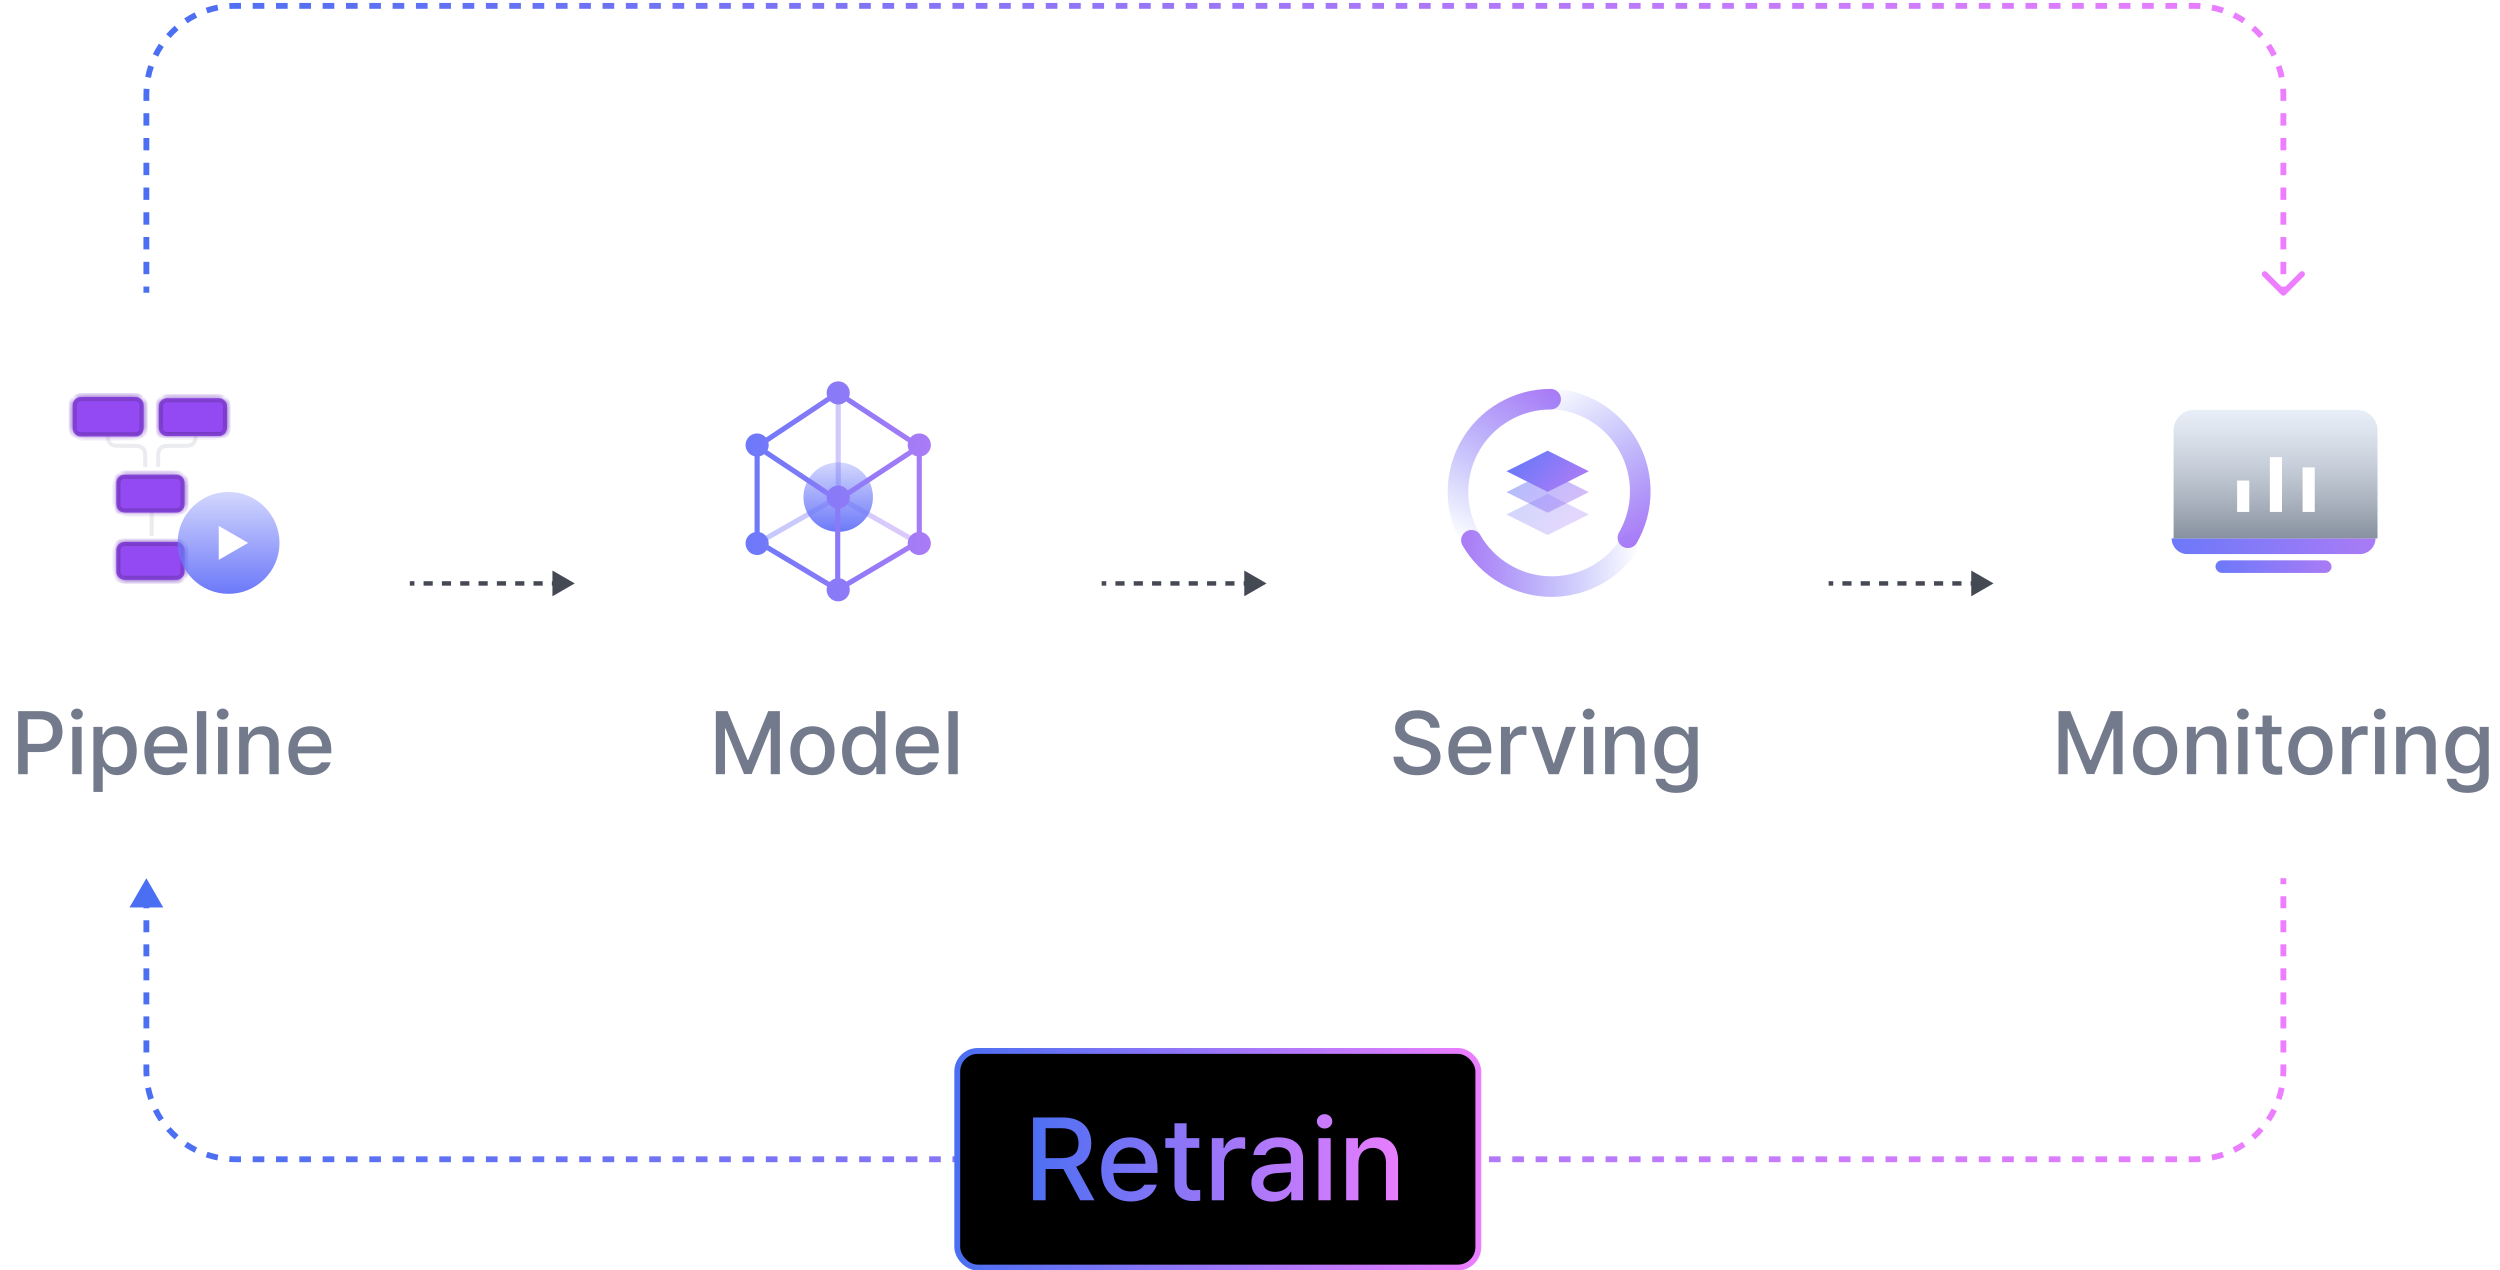 <svg width="427" height="217" viewBox="0 0 427 217" fill="none" xmlns="http://www.w3.org/2000/svg">
<path d="M389.646 50.354C389.842 50.549 390.158 50.549 390.354 50.354L393.536 47.172C393.731 46.976 393.731 46.66 393.536 46.465C393.34 46.269 393.024 46.269 392.828 46.465L390 49.293L387.172 46.465C386.976 46.269 386.66 46.269 386.464 46.465C386.269 46.66 386.269 46.976 386.464 47.172L389.646 50.354ZM25.5 50V48.943H24.5V50H25.5ZM25.5 46.828V44.713H24.5V46.828H25.5ZM25.5 42.599V40.484H24.5V42.599H25.5ZM25.5 38.369V36.255H24.5V38.369H25.5ZM25.5 34.14V32.025H24.5V34.14H25.5ZM25.5 29.911V27.796H24.5V29.911H25.5ZM25.5 25.681V23.567H24.5V25.681H25.5ZM25.5 21.452V19.337H24.5V21.452H25.5ZM25.5 17.223V16.165H24.5V17.223H25.5ZM25.5 16.165C25.5 15.843 25.51 15.522 25.531 15.205L24.533 15.14C24.511 15.479 24.5 15.821 24.5 16.165H25.5ZM25.779 13.303C25.904 12.669 26.07 12.051 26.274 11.45L25.328 11.128C25.11 11.771 24.932 12.432 24.798 13.109L25.779 13.303ZM27.009 9.678C27.294 9.102 27.615 8.548 27.97 8.017L27.139 7.461C26.76 8.027 26.417 8.62 26.113 9.235L27.009 9.678ZM29.139 6.496C29.561 6.015 30.015 5.561 30.496 5.139L29.836 4.387C29.322 4.838 28.838 5.322 28.387 5.836L29.139 6.496ZM32.017 3.97C32.548 3.615 33.102 3.294 33.678 3.009L33.235 2.113C32.62 2.417 32.027 2.76 31.461 3.139L32.017 3.97ZM35.45 2.275C36.051 2.071 36.669 1.904 37.303 1.779L37.109 0.798C36.432 0.932 35.771 1.11 35.128 1.328L35.45 2.275ZM39.205 1.531C39.522 1.51 39.843 1.5 40.165 1.5V0.5C39.821 0.5 39.479 0.511 39.14 0.533L39.205 1.531ZM40.165 1.5H41.161V0.5H40.165V1.5ZM43.154 1.5H45.146V0.5H43.154V1.5ZM47.138 1.5H49.13V0.5H47.138V1.5ZM51.122 1.5H53.114V0.5H51.122V1.5ZM55.106 1.5H57.098V0.5H55.106V1.5ZM59.09 1.5H61.082V0.5H59.09V1.5ZM63.074 1.5H65.066V0.5H63.074V1.5ZM67.058 1.5H69.05V0.5H67.058V1.5ZM71.043 1.5H73.035V0.5H71.043V1.5ZM75.027 1.5H77.019V0.5H75.027V1.5ZM79.011 1.5H81.003V0.5H79.011V1.5ZM82.995 1.5H84.987V0.5H82.995V1.5ZM86.979 1.5H88.971V0.5H86.979V1.5ZM90.963 1.5H92.956V0.5H90.963V1.5ZM94.948 1.5H96.94V0.5H94.948V1.5ZM98.932 1.5H100.924V0.5H98.932V1.5ZM102.916 1.5H104.908V0.5H102.916V1.5ZM106.9 1.5H108.892V0.5H106.9V1.5ZM110.884 1.5H112.876V0.5H110.884V1.5ZM114.868 1.5H116.86V0.5H114.868V1.5ZM118.853 1.5H120.845V0.5H118.853V1.5ZM122.837 1.5H124.829V0.5H122.837V1.5ZM126.821 1.5H128.813V0.5H126.821V1.5ZM130.805 1.5H132.797V0.5H130.805V1.5ZM134.789 1.5H136.781V0.5H134.789V1.5ZM138.773 1.5H140.765V0.5H138.773V1.5ZM142.757 1.5H144.75V0.5H142.757V1.5ZM146.742 1.5H148.734V0.5H146.742V1.5ZM150.726 1.5H152.718V0.5H150.726V1.5ZM154.71 1.5H156.702V0.5H154.71V1.5ZM158.694 1.5H160.686V0.5H158.694V1.5ZM162.678 1.5H164.67V0.5H162.678V1.5ZM166.662 1.5H168.655V0.5H166.662V1.5ZM170.647 1.5H172.639V0.5H170.647V1.5ZM174.631 1.5H176.623V0.5H174.631V1.5ZM178.615 1.5H180.607V0.5H178.615V1.5ZM182.599 1.5H184.591V0.5H182.599V1.5ZM186.583 1.5H188.575V0.5H186.583V1.5ZM190.567 1.5H192.559V0.5H190.567V1.5ZM194.552 1.5H196.544V0.5H194.552V1.5ZM198.536 1.5H200.528V0.5H198.536V1.5ZM202.52 1.5H204.512V0.5H202.52V1.5ZM206.504 1.5H208.496V0.5H206.504V1.5ZM210.488 1.5H212.48V0.5H210.488V1.5ZM214.472 1.5H216.464V0.5H214.472V1.5ZM218.457 1.5H220.449V0.5H218.457V1.5ZM222.441 1.5H224.433V0.5H222.441V1.5ZM226.425 1.5H228.417V0.5H226.425V1.5ZM230.409 1.5H232.401V0.5H230.409V1.5ZM234.393 1.5H236.385V0.5H234.393V1.5ZM238.377 1.5H240.369V0.5H238.377V1.5ZM242.362 1.5H244.354V0.5H242.362V1.5ZM246.346 1.5H248.338V0.5H246.346V1.5ZM250.33 1.5H252.322V0.5H250.33V1.5ZM254.314 1.5H256.306V0.5H254.314V1.5ZM258.298 1.5H260.29V0.5H258.298V1.5ZM262.282 1.5H264.274V0.5H262.282V1.5ZM266.266 1.5H268.259V0.5H266.266V1.5ZM270.251 1.5H272.243V0.5H270.251V1.5ZM274.235 1.5H276.227V0.5H274.235V1.5ZM278.219 1.5H280.211V0.5H278.219V1.5ZM282.203 1.5H284.195V0.5H282.203V1.5ZM286.187 1.5H288.179V0.5H286.187V1.5ZM290.171 1.5H292.164V0.5H290.171V1.5ZM294.156 1.5H296.148V0.5H294.156V1.5ZM298.14 1.5H300.132V0.5H298.14V1.5ZM302.124 1.5H304.116V0.5H302.124V1.5ZM306.108 1.5H308.1V0.5H306.108V1.5ZM310.092 1.5H312.084V0.5H310.092V1.5ZM314.076 1.5H316.068V0.5H314.076V1.5ZM318.06 1.5H320.052V0.5H318.06V1.5ZM322.045 1.5H324.037V0.5H322.045V1.5ZM326.029 1.5H328.021V0.5H326.029V1.5ZM330.013 1.5H332.005V0.5H330.013V1.5ZM333.997 1.5H335.989V0.5H333.997V1.5ZM337.981 1.5H339.973V0.5H337.981V1.5ZM341.965 1.5H343.957V0.5H341.965V1.5ZM345.949 1.5H347.941V0.5H345.949V1.5ZM349.933 1.5H351.926V0.5H349.933V1.5ZM353.918 1.5H355.91V0.5H353.918V1.5ZM357.902 1.5H359.894V0.5H357.902V1.5ZM361.886 1.5H363.878V0.5H361.886V1.5ZM365.87 1.5H367.862V0.5H365.87V1.5ZM369.854 1.5H371.846V0.5H369.854V1.5ZM373.838 1.5H374.835V0.5H373.838V1.5ZM374.835 1.5C375.157 1.5 375.478 1.51 375.795 1.531L375.86 0.533C375.521 0.511 375.179 0.5 374.835 0.5V1.5ZM377.697 1.779C378.331 1.904 378.949 2.071 379.55 2.275L379.872 1.328C379.229 1.11 378.568 0.932 377.891 0.798L377.697 1.779ZM381.322 3.009C381.898 3.294 382.452 3.615 382.983 3.97L383.539 3.139C382.973 2.76 382.38 2.417 381.765 2.113L381.322 3.009ZM384.504 5.139C384.985 5.561 385.439 6.015 385.861 6.496L386.613 5.836C386.162 5.322 385.678 4.838 385.164 4.387L384.504 5.139ZM387.03 8.017C387.385 8.548 387.706 9.102 387.991 9.678L388.887 9.235C388.583 8.62 388.24 8.027 387.861 7.461L387.03 8.017ZM388.725 11.45C388.929 12.051 389.096 12.669 389.221 13.303L390.202 13.109C390.068 12.432 389.89 11.771 389.672 11.128L388.725 11.45ZM389.469 15.205C389.49 15.522 389.5 15.843 389.5 16.165H390.5C390.5 15.821 390.489 15.479 390.467 15.14L389.469 15.205ZM389.5 16.165V17.223H390.5V16.165H389.5ZM389.5 19.337V21.452H390.5V19.337H389.5ZM389.5 23.567V25.681H390.5V23.567H389.5ZM389.5 27.796V29.911H390.5V27.796H389.5ZM389.5 32.025V34.14H390.5V32.025H389.5ZM389.5 36.255V38.369H390.5V36.255H389.5ZM389.5 40.484V42.599H390.5V40.484H389.5ZM389.5 44.713V46.828H390.5V44.713H389.5ZM389.5 48.943V50H390.5V48.943H389.5Z" fill="url(#paint0_linear_579_7894)"/>
<path opacity="0.5" d="M18.426 72.424V73.919C18.426 74.699 18.426 75.09 18.578 75.388C18.711 75.65 18.925 75.863 19.187 75.997C19.485 76.149 19.875 76.149 20.656 76.149H22.573C23.354 76.149 23.744 76.149 24.042 76.301C24.304 76.434 24.518 76.647 24.651 76.91C24.803 77.208 24.803 77.598 24.803 78.379V79.388M25.912 85.477V91.174M33.399 72.424V73.919C33.399 74.699 33.399 75.09 33.247 75.388C33.113 75.65 32.9 75.863 32.638 75.997C32.34 76.149 31.949 76.149 31.169 76.149H29.252C28.471 76.149 28.081 76.149 27.782 76.301C27.52 76.434 27.307 76.647 27.173 76.91C27.021 77.208 27.021 77.598 27.021 78.379V79.388" stroke="#D9DBE0" stroke-width="0.697" stroke-linecap="square"/>
<g filter="url(#filter0_d_579_7894)">
<mask id="path-3-inside-1_579_7894" fill="white">
<path fill-rule="evenodd" clip-rule="evenodd" d="M24.535 67.808C24.535 67.038 23.91 66.414 23.141 66.414H13.808C13.038 66.414 12.414 67.038 12.414 67.808V71.754C12.414 72.524 13.038 73.148 13.808 73.148H23.141C23.91 73.148 24.535 72.524 24.535 71.754V67.808ZM31.524 81.068C31.524 80.298 30.899 79.674 30.13 79.674H21.269C20.499 79.674 19.875 80.298 19.875 81.068V84.751C19.875 85.521 20.499 86.145 21.269 86.145H30.13C30.899 86.145 31.524 85.521 31.524 84.751V81.068ZM19.875 92.566C19.875 91.796 20.499 91.172 21.269 91.172H30.13C30.899 91.172 31.524 91.796 31.524 92.566V96.249C31.524 97.019 30.899 97.643 30.13 97.643H21.269C20.499 97.643 19.875 97.019 19.875 96.249V92.566ZM38.777 68.013C38.777 67.243 38.153 66.619 37.383 66.619H28.523C27.753 66.619 27.129 67.243 27.129 68.013V71.697C27.129 72.467 27.753 73.091 28.523 73.091H37.383C38.153 73.091 38.777 72.467 38.777 71.697V68.013Z"/>
</mask>
<path fill-rule="evenodd" clip-rule="evenodd" d="M24.535 67.808C24.535 67.038 23.91 66.414 23.141 66.414H13.808C13.038 66.414 12.414 67.038 12.414 67.808V71.754C12.414 72.524 13.038 73.148 13.808 73.148H23.141C23.91 73.148 24.535 72.524 24.535 71.754V67.808ZM31.524 81.068C31.524 80.298 30.899 79.674 30.13 79.674H21.269C20.499 79.674 19.875 80.298 19.875 81.068V84.751C19.875 85.521 20.499 86.145 21.269 86.145H30.13C30.899 86.145 31.524 85.521 31.524 84.751V81.068ZM19.875 92.566C19.875 91.796 20.499 91.172 21.269 91.172H30.13C30.899 91.172 31.524 91.796 31.524 92.566V96.249C31.524 97.019 30.899 97.643 30.13 97.643H21.269C20.499 97.643 19.875 97.019 19.875 96.249V92.566ZM38.777 68.013C38.777 67.243 38.153 66.619 37.383 66.619H28.523C27.753 66.619 27.129 67.243 27.129 68.013V71.697C27.129 72.467 27.753 73.091 28.523 73.091H37.383C38.153 73.091 38.777 72.467 38.777 71.697V68.013Z" fill="#944AF2"/>
<path d="M13.808 67.111H23.141V65.717H13.808V67.111ZM13.111 71.754V67.808H11.717V71.754H13.111ZM23.141 72.451H13.808V73.844H23.141V72.451ZM23.837 67.808V71.754H25.231V67.808H23.837ZM21.269 80.371H30.13V78.977H21.269V80.371ZM20.572 84.751V81.068H19.178V84.751H20.572ZM30.13 85.448H21.269V86.842H30.13V85.448ZM30.827 81.068V84.751H32.221V81.068H30.827ZM30.13 90.475H21.269V91.869H30.13V90.475ZM32.221 96.249V92.566H30.827V96.249H32.221ZM21.269 98.34H30.13V96.946H21.269V98.34ZM19.178 92.566V96.249H20.572V92.566H19.178ZM28.523 67.316H37.383V65.922H28.523V67.316ZM27.826 71.697V68.013H26.432V71.697H27.826ZM37.383 72.394H28.523V73.788H37.383V72.394ZM38.08 68.013V71.697H39.474V68.013H38.08ZM37.383 73.788C38.538 73.788 39.474 72.852 39.474 71.697H38.08C38.08 72.082 37.768 72.394 37.383 72.394V73.788ZM26.432 71.697C26.432 72.852 27.368 73.788 28.523 73.788V72.394C28.138 72.394 27.826 72.082 27.826 71.697H26.432ZM37.383 67.316C37.768 67.316 38.08 67.628 38.08 68.013H39.474C39.474 66.859 38.538 65.922 37.383 65.922V67.316ZM28.523 65.922C27.368 65.922 26.432 66.859 26.432 68.013H27.826C27.826 67.628 28.138 67.316 28.523 67.316V65.922ZM21.269 96.946C20.884 96.946 20.572 96.634 20.572 96.249H19.178C19.178 97.404 20.114 98.34 21.269 98.34V96.946ZM30.827 96.249C30.827 96.634 30.515 96.946 30.13 96.946V98.34C31.284 98.34 32.221 97.404 32.221 96.249H30.827ZM21.269 90.475C20.114 90.475 19.178 91.411 19.178 92.566H20.572C20.572 92.181 20.884 91.869 21.269 91.869V90.475ZM30.13 91.869C30.515 91.869 30.827 92.181 30.827 92.566H32.221C32.221 91.411 31.284 90.475 30.13 90.475V91.869ZM30.13 86.842C31.284 86.842 32.221 85.906 32.221 84.751H30.827C30.827 85.136 30.515 85.448 30.13 85.448V86.842ZM19.178 84.751C19.178 85.906 20.114 86.842 21.269 86.842V85.448C20.884 85.448 20.572 85.136 20.572 84.751H19.178ZM30.13 80.371C30.515 80.371 30.827 80.683 30.827 81.068H32.221C32.221 79.913 31.284 78.977 30.13 78.977V80.371ZM21.269 78.977C20.114 78.977 19.178 79.913 19.178 81.068H20.572C20.572 80.683 20.884 80.371 21.269 80.371V78.977ZM23.141 73.844C24.295 73.844 25.231 72.909 25.231 71.754H23.837C23.837 72.139 23.526 72.451 23.141 72.451V73.844ZM11.717 71.754C11.717 72.909 12.653 73.844 13.808 73.844V72.451C13.423 72.451 13.111 72.139 13.111 71.754H11.717ZM23.141 67.111C23.526 67.111 23.837 67.423 23.837 67.808H25.231C25.231 66.653 24.295 65.717 23.141 65.717V67.111ZM13.808 65.717C12.653 65.717 11.717 66.653 11.717 67.808H13.111C13.111 67.423 13.423 67.111 13.808 67.111V65.717Z" fill="#763BC2" mask="url(#path-3-inside-1_579_7894)"/>
</g>
<path fill-rule="evenodd" clip-rule="evenodd" d="M39.038 101.429C43.843 101.429 47.739 97.533 47.739 92.727C47.739 87.921 43.843 84.025 39.038 84.025C34.232 84.025 30.336 87.921 30.336 92.727C30.336 97.533 34.232 101.429 39.038 101.429ZM37.362 95.624L42.383 92.726L37.362 89.827L37.362 95.624Z" fill="url(#paint1_linear_579_7894)"/>
<path d="M3.101 132.23H4.738V128.45H6.941C9.441 128.45 10.676 126.94 10.676 124.953C10.676 122.959 9.449 121.456 6.941 121.456H3.101V132.23ZM4.738 127.051V122.855H6.777C8.362 122.862 9.024 123.733 9.024 124.953C9.024 126.166 8.362 127.059 6.777 127.051H4.738ZM12.349 132.23H13.941V124.149H12.349V132.23ZM12.14 121.962C12.148 122.483 12.602 122.907 13.152 122.899C13.695 122.907 14.149 122.483 14.149 121.962C14.149 121.441 13.695 121.024 13.152 121.024C12.602 121.024 12.148 121.441 12.14 121.962ZM15.956 135.266H17.548V130.965H17.637C17.927 131.494 18.508 132.387 19.974 132.394C21.931 132.387 23.352 130.817 23.352 128.212C23.352 125.578 21.916 124.045 19.959 124.045C18.463 124.045 17.92 124.953 17.637 125.459H17.503V124.149H15.956V135.266ZM17.518 128.182C17.518 126.501 18.247 125.392 19.617 125.399C21.038 125.392 21.745 126.59 21.745 128.182C21.745 129.805 21.015 131.032 19.617 131.04C18.262 131.032 17.518 129.879 17.518 128.182ZM28.492 132.394C30.27 132.394 31.513 131.516 31.87 130.206H30.263C29.995 130.698 29.407 131.085 28.507 131.085C27.182 131.085 26.274 130.214 26.23 128.674H31.974V128.108C31.974 125.184 30.226 124.045 28.388 124.045C26.133 124.045 24.645 125.757 24.652 128.242C24.645 130.75 26.111 132.394 28.492 132.394ZM26.237 127.483C26.304 126.345 27.13 125.347 28.403 125.355C29.616 125.347 30.412 126.255 30.412 127.483H26.237ZM35.224 121.456H33.632V132.23H35.224V121.456ZM37.239 132.23H38.831V124.149H37.239V132.23ZM37.03 121.962C37.038 122.483 37.492 122.907 38.042 122.899C38.585 122.907 39.039 122.483 39.039 121.962C39.039 121.441 38.585 121.024 38.042 121.024C37.492 121.024 37.038 121.441 37.03 121.962ZM42.438 127.438C42.438 126.151 43.219 125.414 44.313 125.414C45.385 125.414 46.017 126.114 46.025 127.29V132.23H47.602V127.096C47.609 125.094 46.508 124.045 44.849 124.045C43.643 124.045 42.847 124.603 42.468 125.474H42.378V124.149H40.846V132.23H42.438V127.438ZM53.099 132.394C54.877 132.394 56.12 131.516 56.477 130.206H54.87C54.602 130.698 54.014 131.085 53.114 131.085C51.789 131.085 50.882 130.214 50.837 128.674H56.581V128.108C56.581 125.184 54.833 124.045 52.995 124.045C50.74 124.045 49.252 125.757 49.259 128.242C49.252 130.75 50.718 132.394 53.099 132.394ZM50.844 127.483C50.911 126.345 51.737 125.347 53.01 125.355C54.223 125.347 55.019 126.255 55.019 127.483H50.844Z" fill="#737A8C"/>
<path d="M98.166 99.647L94.356 97.447V101.846L98.166 99.647ZM70 100.027H70.782V99.266H70V100.027ZM72.347 100.027H73.912V99.266H72.347V100.027ZM75.477 100.027H77.041V99.266H75.477V100.027ZM78.606 100.027H80.171V99.266H78.606V100.027ZM81.736 100.027H83.301V99.266H81.736V100.027ZM84.865 100.027H86.43V99.266H84.865V100.027ZM87.995 100.027H89.56V99.266H87.995V100.027ZM91.124 100.027H92.689V99.266H91.124V100.027ZM94.254 100.027H95.819V99.266H94.254V100.027Z" fill="#454954"/>
<path opacity="0.4" d="M129.32 92.823L143.168 84.91M143.168 84.91L157.015 92.823M143.168 84.91V68.096" stroke="url(#paint2_linear_579_7894)" stroke-width="0.879"/>
<circle cx="143.165" cy="84.911" r="5.935" fill="url(#paint3_linear_579_7894)"/>
<path fill-rule="evenodd" clip-rule="evenodd" d="M145.002 67.844C145.093 67.616 145.144 67.368 145.144 67.107C145.144 66.015 144.258 65.129 143.165 65.129C142.073 65.129 141.187 66.015 141.187 67.107C141.187 67.337 141.227 67.558 141.299 67.764L130.828 74.73C130.465 74.302 129.923 74.031 129.318 74.031C128.226 74.031 127.34 74.916 127.34 76.009C127.34 76.951 127.997 77.738 128.878 77.938V90.895C127.997 91.094 127.34 91.882 127.34 92.824C127.34 93.916 128.226 94.802 129.318 94.802C129.991 94.802 130.586 94.466 130.943 93.952L141.272 100.163C141.217 100.344 141.187 100.537 141.187 100.737C141.187 101.829 142.073 102.715 143.165 102.715C144.258 102.715 145.144 101.829 145.144 100.737C145.144 100.509 145.105 100.29 145.034 100.087L155.381 93.942C155.737 94.461 156.335 94.802 157.013 94.802C158.105 94.802 158.991 93.916 158.991 92.824C158.991 91.882 158.333 91.094 157.452 90.895V77.938C158.333 77.738 158.991 76.951 158.991 76.009C158.991 74.916 158.105 74.031 157.013 74.031C156.403 74.031 155.858 74.306 155.496 74.74L145.002 67.844ZM144.568 99.341L155.056 93.112C155.042 93.018 155.035 92.922 155.035 92.824C155.035 91.882 155.692 91.094 156.573 90.895V77.938C156.291 77.874 156.032 77.75 155.81 77.579L145.12 84.604C145.136 84.704 145.144 84.806 145.144 84.911C145.144 85.883 144.443 86.691 143.519 86.858V98.79C143.925 98.863 144.288 99.061 144.568 99.341ZM142.64 98.829V86.819C141.802 86.588 141.187 85.822 141.187 84.911C141.187 84.838 141.191 84.766 141.199 84.695L130.513 77.586C130.293 77.753 130.036 77.875 129.758 77.938V90.895C130.639 91.094 131.296 91.882 131.296 92.824C131.296 92.926 131.289 93.026 131.274 93.124L141.708 99.399C141.956 99.129 142.277 98.929 142.64 98.829ZM155.094 75.528L144.501 68.567C144.149 68.889 143.68 69.085 143.165 69.085C142.62 69.085 142.126 68.865 141.768 68.507L131.234 75.516C131.275 75.674 131.296 75.839 131.296 76.009C131.296 76.333 131.219 76.638 131.081 76.908L141.502 83.841C141.854 83.294 142.467 82.933 143.165 82.933C143.834 82.933 144.426 83.265 144.784 83.773L155.245 76.898C155.111 76.631 155.035 76.329 155.035 76.009C155.035 75.843 155.055 75.682 155.094 75.528Z" fill="url(#paint4_linear_579_7894)"/>
<path d="M122.265 121.456V132.23H123.828V124.432H123.917L127.087 132.216H128.382L131.537 124.447H131.641V132.23H133.204V121.456H131.21L127.802 129.805H127.668L124.26 121.456H122.265ZM138.775 132.394C141.052 132.394 142.54 130.727 142.54 128.227C142.54 125.712 141.052 124.045 138.775 124.045C136.483 124.045 134.988 125.712 134.995 128.227C134.988 130.727 136.483 132.394 138.775 132.394ZM136.588 128.227C136.588 126.679 137.294 125.362 138.775 125.355C140.234 125.362 140.933 126.679 140.933 128.227C140.933 129.767 140.234 131.07 138.775 131.07C137.294 131.07 136.588 129.767 136.588 128.227ZM147.204 132.394C148.677 132.387 149.258 131.494 149.555 130.965H149.675V132.23H151.222V121.456H149.63V125.459H149.555C149.265 124.953 148.722 124.045 147.219 124.045C145.277 124.045 143.826 125.578 143.826 128.212C143.826 130.817 145.254 132.387 147.204 132.394ZM145.448 128.182C145.44 126.59 146.155 125.392 147.561 125.399C148.93 125.392 149.675 126.501 149.675 128.182C149.675 129.879 148.916 131.032 147.561 131.04C146.17 131.032 145.44 129.805 145.448 128.182ZM156.853 132.394C158.632 132.394 159.874 131.516 160.231 130.206H158.624C158.356 130.698 157.768 131.085 156.868 131.085C155.544 131.085 154.636 130.214 154.591 128.674H160.336V128.108C160.336 125.184 158.587 124.045 156.749 124.045C154.494 124.045 153.006 125.757 153.014 128.242C153.006 130.75 154.472 132.394 156.853 132.394ZM154.599 127.483C154.665 126.345 155.491 125.347 156.764 125.355C157.977 125.347 158.773 126.255 158.773 127.483H154.599ZM163.585 121.456H161.993V132.23H163.585V121.456Z" fill="#737A8C"/>
<path d="M216.33 99.647L212.52 97.447V101.846L216.33 99.647ZM188.164 100.027H188.946V99.266H188.164V100.027ZM190.511 100.027H192.076V99.266H190.511V100.027ZM193.641 100.027H195.206V99.266H193.641V100.027ZM196.77 100.027H198.335V99.266H196.77V100.027ZM199.9 100.027H201.465V99.266H199.9V100.027ZM203.029 100.027H204.594V99.266H203.029V100.027ZM206.159 100.027H207.724V99.266H206.159V100.027ZM209.288 100.027H210.853V99.266H209.288V100.027ZM212.418 100.027H213.983V99.266H212.418V100.027Z" fill="#454954"/>
<mask id="mask0_579_7894" style="mask-type:alpha" maskUnits="userSpaceOnUse" x="244" y="64" width="40" height="40">
<rect x="244.988" y="64.58" width="38.685" height="38.685" fill="#D9D9D9"/>
</mask>
<g mask="url(#mask0_579_7894)">
<path opacity="0.3" d="M264.336 84.357L271.369 87.873L264.336 91.39L257.303 87.873L264.336 84.357Z" fill="url(#paint5_linear_579_7894)"/>
<path opacity="0.5" d="M264.336 80.544L271.369 84.061L264.336 87.578L257.303 84.061L264.336 80.544Z" fill="url(#paint6_linear_579_7894)"/>
<path d="M264.336 76.972L271.369 80.489L264.336 84.005L257.303 80.489L264.336 76.972Z" fill="url(#paint7_linear_579_7894)"/>
<path d="M251.145 91.924C246.774 84.355 249.368 74.676 256.937 70.306C259.433 68.864 262.159 68.18 264.848 68.183" stroke="url(#paint8_linear_579_7894)" stroke-width="3.517" stroke-linecap="round"/>
<path d="M264.332 68.109C273.072 68.109 280.158 75.195 280.158 83.935C280.158 86.817 279.387 89.52 278.04 91.848" stroke="url(#paint9_linear_579_7894)" stroke-width="3.517" stroke-linecap="round"/>
<path d="M278.734 92.275C274.364 99.845 264.685 102.438 257.116 98.068C254.62 96.627 252.665 94.608 251.322 92.278" stroke="url(#paint10_linear_579_7894)" stroke-width="3.517" stroke-linecap="round"/>
</g>
<path d="M244.297 124.298H245.889C245.837 122.557 244.312 121.307 242.124 121.307C239.944 121.307 238.292 122.542 238.285 124.402C238.292 125.905 239.363 126.784 241.097 127.26L242.377 127.602C243.516 127.907 244.409 128.287 244.416 129.224C244.409 130.281 243.411 130.973 242.035 130.98C240.777 130.973 239.736 130.415 239.639 129.239H238.002C238.106 131.204 239.624 132.409 242.035 132.409C244.58 132.409 246.031 131.077 246.038 129.254C246.031 127.304 244.304 126.553 242.928 126.218L241.886 125.935C241.03 125.734 239.922 125.333 239.922 124.313C239.929 123.398 240.762 122.721 242.079 122.721C243.315 122.721 244.193 123.294 244.297 124.298ZM251.223 132.394C253.001 132.394 254.244 131.516 254.601 130.206H252.994C252.726 130.698 252.138 131.085 251.238 131.085C249.913 131.085 249.005 130.214 248.961 128.674H254.705V128.108C254.705 125.184 252.956 124.045 251.118 124.045C248.864 124.045 247.376 125.757 247.383 128.242C247.376 130.75 248.841 132.394 251.223 132.394ZM248.968 127.483C249.035 126.345 249.861 125.347 251.133 125.355C252.346 125.347 253.142 126.255 253.142 127.483H248.968ZM256.362 132.23H257.955V127.304C257.955 126.248 258.773 125.481 259.875 125.489C260.202 125.481 260.574 125.548 260.708 125.578V124.06C260.544 124.045 260.232 124.023 260.038 124.03C259.093 124.023 258.282 124.566 257.985 125.429H257.895V124.149H256.362V132.23ZM269.167 124.149H267.455L265.416 130.355H265.342L263.303 124.149H261.592L264.523 132.23H266.235L269.167 124.149ZM270.541 132.23H272.134V124.149H270.541V132.23ZM270.333 121.962C270.34 122.483 270.794 122.907 271.345 122.899C271.888 122.907 272.342 122.483 272.342 121.962C272.342 121.441 271.888 121.024 271.345 121.024C270.794 121.024 270.34 121.441 270.333 121.962ZM275.741 127.438C275.741 126.151 276.522 125.414 277.616 125.414C278.687 125.414 279.32 126.114 279.327 127.29V132.23H280.905V127.096C280.912 125.094 279.811 124.045 278.151 124.045C276.946 124.045 276.15 124.603 275.77 125.474H275.681V124.149H274.148V132.23H275.741V127.438ZM286.312 135.43C288.396 135.43 289.966 134.485 289.959 132.409V124.149H288.411V125.459H288.307C288.009 124.953 287.458 124.045 285.955 124.045C284.013 124.045 282.562 125.526 282.562 128.108C282.562 130.69 284.035 132.111 285.94 132.111C287.429 132.111 288.009 131.278 288.292 130.757H288.396V132.35C288.388 133.607 287.592 134.158 286.327 134.15C285.278 134.158 284.564 133.786 284.407 133.019H282.785C282.927 134.53 284.274 135.43 286.312 135.43ZM284.184 128.138C284.177 126.59 284.891 125.392 286.298 125.399C287.667 125.392 288.411 126.501 288.411 128.138C288.411 129.805 287.652 130.794 286.298 130.802C284.906 130.794 284.177 129.723 284.184 128.138Z" fill="#737A8C"/>
<path d="M340.498 99.647L336.688 97.447V101.846L340.498 99.647ZM312.332 100.027H313.114V99.266H312.332V100.027ZM314.679 100.027H316.244V99.266H314.679V100.027ZM317.809 100.027H319.374V99.266H317.809V100.027ZM320.938 100.027H322.503V99.266H320.938V100.027ZM324.068 100.027H325.633V99.266H324.068V100.027ZM327.197 100.027H328.762V99.266H327.197V100.027ZM330.327 100.027H331.892V99.266H330.327V100.027ZM333.456 100.027H335.021V99.266H333.456V100.027ZM336.586 100.027H338.151V99.266H336.586V100.027Z" fill="#454954"/>
<rect x="378.406" y="95.709" width="19.825" height="2.143" rx="1.072" fill="url(#paint11_linear_579_7894)"/>
<path d="M370.914 91.959H405.741V91.959C405.741 93.439 404.542 94.638 403.062 94.638H373.593C372.113 94.638 370.914 93.439 370.914 91.959V91.959Z" fill="url(#paint12_linear_579_7894)"/>
<path d="M371.25 73.509C371.25 71.567 372.825 69.992 374.767 69.992H402.56C404.503 69.992 406.077 71.567 406.077 73.509V91.96H371.25V73.509Z" fill="url(#paint13_linear_579_7894)" fill-opacity="0.7"/>
<rect width="2.074" height="5.361" transform="matrix(-1 0 0 1 384.176 82.078)" fill="white"/>
<rect width="2.074" height="9.355" transform="matrix(-1 0 0 1 389.766 78.084)" fill="white"/>
<rect width="2.074" height="7.609" transform="matrix(-1 0 0 1 395.359 79.83)" fill="white"/>
<path d="M351.597 121.456V132.23H353.16V124.432H353.249L356.419 132.216H357.714L360.869 124.447H360.973V132.23H362.536V121.456H360.542L357.134 129.805H357L353.592 121.456H351.597ZM368.107 132.394C370.384 132.394 371.873 130.727 371.873 128.227C371.873 125.712 370.384 124.045 368.107 124.045C365.815 124.045 364.32 125.712 364.327 128.227C364.32 130.727 365.815 132.394 368.107 132.394ZM365.92 128.227C365.92 126.679 366.626 125.362 368.107 125.355C369.566 125.362 370.265 126.679 370.265 128.227C370.265 129.767 369.566 131.07 368.107 131.07C366.626 131.07 365.92 129.767 365.92 128.227ZM375.107 127.438C375.107 126.151 375.889 125.414 376.983 125.414C378.054 125.414 378.687 126.114 378.694 127.29V132.23H380.272V127.096C380.279 125.094 379.178 124.045 377.518 124.045C376.313 124.045 375.517 124.603 375.137 125.474H375.048V124.149H373.515V132.23H375.107V127.438ZM382.286 132.23H383.878V124.149H382.286V132.23ZM382.078 121.962C382.085 122.483 382.539 122.907 383.09 122.899C383.633 122.907 384.087 122.483 384.087 121.962C384.087 121.441 383.633 121.024 383.09 121.024C382.539 121.024 382.085 121.441 382.078 121.962ZM389.673 124.149H388.021V122.215H386.444V124.149H385.253V125.414H386.444V130.177C386.429 131.65 387.552 132.335 388.795 132.335C389.234 132.335 389.576 132.305 389.792 132.275V130.891C389.569 130.913 389.219 130.936 388.989 130.936C388.475 130.928 388.029 130.765 388.021 129.849V125.414H389.673V124.149ZM394.634 132.394C396.911 132.394 398.4 130.727 398.4 128.227C398.4 125.712 396.911 124.045 394.634 124.045C392.342 124.045 390.847 125.712 390.854 128.227C390.847 130.727 392.342 132.394 394.634 132.394ZM392.447 128.227C392.447 126.679 393.154 125.362 394.634 125.355C396.093 125.362 396.792 126.679 396.792 128.227C396.792 129.767 396.093 131.07 394.634 131.07C393.154 131.07 392.447 129.767 392.447 128.227ZM400.042 132.23H401.634V127.304C401.634 126.248 402.453 125.481 403.554 125.489C403.882 125.481 404.254 125.548 404.388 125.578V124.06C404.224 124.045 403.911 124.023 403.718 124.03C402.773 124.023 401.962 124.566 401.664 125.429H401.575V124.149H400.042V132.23ZM405.658 132.23H407.25V124.149H405.658V132.23ZM405.45 121.962C405.457 122.483 405.911 122.907 406.462 122.899C407.005 122.907 407.459 122.483 407.459 121.962C407.459 121.441 407.005 121.024 406.462 121.024C405.911 121.024 405.457 121.441 405.45 121.962ZM410.857 127.438C410.857 126.151 411.639 125.414 412.733 125.414C413.804 125.414 414.437 126.114 414.444 127.29V132.23H416.022V127.096C416.029 125.094 414.928 124.045 413.268 124.045C412.063 124.045 411.267 124.603 410.887 125.474H410.798V124.149H409.265V132.23H410.857V127.438ZM421.429 135.43C423.513 135.43 425.083 134.485 425.075 132.409V124.149H423.528V125.459H423.423C423.126 124.953 422.575 124.045 421.072 124.045C419.13 124.045 417.679 125.526 417.679 128.108C417.679 130.69 419.152 132.111 421.057 132.111C422.545 132.111 423.126 131.278 423.409 130.757H423.513V132.35C423.505 133.607 422.709 134.158 421.444 134.15C420.395 134.158 419.681 133.786 419.524 133.019H417.902C418.043 134.53 419.39 135.43 421.429 135.43ZM419.301 128.138C419.294 126.59 420.008 125.392 421.414 125.399C422.783 125.392 423.528 126.501 423.528 128.138C423.528 129.805 422.769 130.794 421.414 130.802C420.023 130.794 419.294 129.723 419.301 128.138Z" fill="#737A8C"/>
<path d="M25 150L27.887 155H22.113L25 150ZM25.5 153.078V155.13H24.5V153.078H25.5ZM25.5 157.183V159.235H24.5V157.183H25.5ZM25.5 161.287V163.339H24.5V161.287H25.5ZM25.5 165.391V167.443H24.5V165.391H25.5ZM25.5 169.496V171.548H24.5V169.496H25.5ZM25.5 173.6V175.652H24.5V173.6H25.5ZM25.5 177.704V179.756H24.5V177.704H25.5ZM25.5 181.809V182.835H24.5V181.809H25.5ZM25.5 182.835C25.5 183.157 25.51 183.478 25.531 183.795L24.533 183.86C24.511 183.521 24.5 183.179 24.5 182.835H25.5ZM25.779 185.697C25.904 186.331 26.07 186.949 26.274 187.55L25.328 187.872C25.11 187.229 24.932 186.568 24.798 185.891L25.779 185.697ZM27.009 189.322C27.294 189.898 27.615 190.452 27.97 190.983L27.139 191.539C26.76 190.973 26.417 190.38 26.113 189.765L27.009 189.322ZM29.139 192.504C29.561 192.985 30.015 193.439 30.496 193.861L29.836 194.613C29.322 194.162 28.838 193.678 28.387 193.164L29.139 192.504ZM32.017 195.03C32.548 195.385 33.102 195.706 33.678 195.991L33.235 196.887C32.62 196.583 32.027 196.24 31.461 195.861L32.017 195.03ZM35.45 196.725C36.051 196.929 36.669 197.096 37.303 197.221L37.109 198.202C36.432 198.068 35.771 197.89 35.128 197.672L35.45 196.725ZM39.205 197.469C39.522 197.49 39.843 197.5 40.165 197.5V198.5C39.821 198.5 39.479 198.489 39.14 198.467L39.205 197.469ZM40.165 197.5H41.161V198.5H40.165V197.5ZM43.154 197.5H45.146V198.5H43.154V197.5ZM47.138 197.5H49.13V198.5H47.138V197.5ZM51.122 197.5H53.114V198.5H51.122V197.5ZM55.106 197.5H57.098V198.5H55.106V197.5ZM59.09 197.5H61.082V198.5H59.09V197.5ZM63.074 197.5H65.066V198.5H63.074V197.5ZM67.058 197.5H69.05V198.5H67.058V197.5ZM71.043 197.5H73.035V198.5H71.043V197.5ZM75.027 197.5H77.019V198.5H75.027V197.5ZM79.011 197.5H81.003V198.5H79.011V197.5ZM82.995 197.5H84.987V198.5H82.995V197.5ZM86.979 197.5H88.971V198.5H86.979V197.5ZM90.963 197.5H92.956V198.5H90.963V197.5ZM94.948 197.5H96.94V198.5H94.948V197.5ZM98.932 197.5H100.924V198.5H98.932V197.5ZM102.916 197.5H104.908V198.5H102.916V197.5ZM106.9 197.5H108.892V198.5H106.9V197.5ZM110.884 197.5H112.876V198.5H110.884V197.5ZM114.868 197.5H116.86V198.5H114.868V197.5ZM118.853 197.5H120.845V198.5H118.853V197.5ZM122.837 197.5H124.829V198.5H122.837V197.5ZM126.821 197.5H128.813V198.5H126.821V197.5ZM130.805 197.5H132.797V198.5H130.805V197.5ZM134.789 197.5H136.781V198.5H134.789V197.5ZM138.773 197.5H140.765V198.5H138.773V197.5ZM142.757 197.5H144.75V198.5H142.757V197.5ZM146.742 197.5H148.734V198.5H146.742V197.5ZM150.726 197.5H152.718V198.5H150.726V197.5ZM154.71 197.5H156.702V198.5H154.71V197.5ZM158.694 197.5H160.686V198.5H158.694V197.5ZM162.678 197.5H164.67V198.5H162.678V197.5ZM166.662 197.5H168.655V198.5H166.662V197.5ZM170.647 197.5H172.639V198.5H170.647V197.5ZM174.631 197.5H176.623V198.5H174.631V197.5ZM178.615 197.5H180.607V198.5H178.615V197.5ZM182.599 197.5H184.591V198.5H182.599V197.5ZM186.583 197.5H188.575V198.5H186.583V197.5ZM190.567 197.5H192.559V198.5H190.567V197.5ZM194.552 197.5H196.544V198.5H194.552V197.5ZM198.536 197.5H200.528V198.5H198.536V197.5ZM202.52 197.5H204.512V198.5H202.52V197.5ZM206.504 197.5H208.496V198.5H206.504V197.5ZM210.488 197.5H212.48V198.5H210.488V197.5ZM214.472 197.5H216.464V198.5H214.472V197.5ZM218.457 197.5H220.449V198.5H218.457V197.5ZM222.441 197.5H224.433V198.5H222.441V197.5ZM226.425 197.5H228.417V198.5H226.425V197.5ZM230.409 197.5H232.401V198.5H230.409V197.5ZM234.393 197.5H236.385V198.5H234.393V197.5ZM238.377 197.5H240.369V198.5H238.377V197.5ZM242.362 197.5H244.354V198.5H242.362V197.5ZM246.346 197.5H248.338V198.5H246.346V197.5ZM250.33 197.5H252.322V198.5H250.33V197.5ZM254.314 197.5H256.306V198.5H254.314V197.5ZM258.298 197.5H260.29V198.5H258.298V197.5ZM262.282 197.5H264.274V198.5H262.282V197.5ZM266.266 197.5H268.259V198.5H266.266V197.5ZM270.251 197.5H272.243V198.5H270.251V197.5ZM274.235 197.5H276.227V198.5H274.235V197.5ZM278.219 197.5H280.211V198.5H278.219V197.5ZM282.203 197.5H284.195V198.5H282.203V197.5ZM286.187 197.5H288.179V198.5H286.187V197.5ZM290.171 197.5H292.164V198.5H290.171V197.5ZM294.156 197.5H296.148V198.5H294.156V197.5ZM298.14 197.5H300.132V198.5H298.14V197.5ZM302.124 197.5H304.116V198.5H302.124V197.5ZM306.108 197.5H308.1V198.5H306.108V197.5ZM310.092 197.5H312.084V198.5H310.092V197.5ZM314.076 197.5H316.068V198.5H314.076V197.5ZM318.06 197.5H320.052V198.5H318.06V197.5ZM322.045 197.5H324.037V198.5H322.045V197.5ZM326.029 197.5H328.021V198.5H326.029V197.5ZM330.013 197.5H332.005V198.5H330.013V197.5ZM333.997 197.5H335.989V198.5H333.997V197.5ZM337.981 197.5H339.973V198.5H337.981V197.5ZM341.965 197.5H343.957V198.5H341.965V197.5ZM345.949 197.5H347.941V198.5H345.949V197.5ZM349.933 197.5H351.926V198.5H349.933V197.5ZM353.918 197.5H355.91V198.5H353.918V197.5ZM357.902 197.5H359.894V198.5H357.902V197.5ZM361.886 197.5H363.878V198.5H361.886V197.5ZM365.87 197.5H367.862V198.5H365.87V197.5ZM369.854 197.5H371.846V198.5H369.854V197.5ZM373.838 197.5H374.835V198.5H373.838V197.5ZM374.835 197.5C375.157 197.5 375.478 197.49 375.795 197.469L375.86 198.467C375.521 198.489 375.179 198.5 374.835 198.5V197.5ZM377.697 197.221C378.331 197.096 378.949 196.929 379.55 196.725L379.872 197.672C379.229 197.89 378.568 198.068 377.891 198.202L377.697 197.221ZM381.322 195.991C381.898 195.706 382.452 195.385 382.983 195.03L383.539 195.861C382.973 196.24 382.38 196.583 381.765 196.887L381.322 195.991ZM384.504 193.861C384.985 193.439 385.439 192.985 385.861 192.504L386.613 193.164C386.162 193.678 385.678 194.162 385.164 194.613L384.504 193.861ZM387.03 190.983C387.385 190.452 387.706 189.898 387.991 189.322L388.887 189.765C388.583 190.38 388.24 190.973 387.861 191.539L387.03 190.983ZM388.725 187.55C388.929 186.949 389.096 186.331 389.221 185.697L390.202 185.891C390.068 186.568 389.89 187.229 389.672 187.872L388.725 187.55ZM389.469 183.795C389.49 183.478 389.5 183.157 389.5 182.835H390.5C390.5 183.179 390.489 183.521 390.467 183.86L389.469 183.795ZM389.5 182.835V181.809H390.5V182.835H389.5ZM389.5 179.756V177.704H390.5V179.756H389.5ZM389.5 175.652V173.6H390.5V175.652H389.5ZM389.5 171.548V169.496H390.5V171.548H389.5ZM389.5 167.443V165.391H390.5V167.443H389.5ZM389.5 163.339V161.287H390.5V163.339H389.5ZM389.5 159.235V157.183H390.5V159.235H389.5ZM389.5 155.13V153.078H390.5V155.13H389.5ZM389.5 151.026V150H390.5V151.026H389.5Z" fill="url(#paint14_linear_579_7894)"/>
<rect x="163.5" y="179.5" width="89" height="37" rx="3.5" fill="black"/>
<path d="M176.445 205H178.594V199.668H181.484H181.621L184.492 205H186.934L183.809 199.287C185.527 198.633 186.387 197.197 186.387 195.293C186.387 192.686 184.775 190.859 181.484 190.859H176.445V205ZM178.594 197.812V192.695H181.27C183.35 192.705 184.219 193.701 184.219 195.293C184.219 196.885 183.35 197.803 181.27 197.812H178.594ZM193.132 205.215C195.466 205.215 197.097 204.062 197.566 202.344H195.456C195.105 202.988 194.333 203.496 193.152 203.496C191.413 203.496 190.222 202.354 190.163 200.332H197.702V199.59C197.702 195.752 195.407 194.258 192.995 194.258C190.036 194.258 188.083 196.504 188.093 199.766C188.083 203.057 190.007 205.215 193.132 205.215ZM190.173 198.77C190.261 197.275 191.345 195.967 193.015 195.977C194.607 195.967 195.652 197.158 195.652 198.77H190.173ZM204.838 194.395H202.67V191.855H200.6V194.395H199.038V196.055H200.6V202.305C200.581 204.238 202.055 205.137 203.686 205.137C204.262 205.137 204.711 205.098 204.995 205.059V203.242C204.702 203.271 204.243 203.301 203.94 203.301C203.266 203.291 202.68 203.076 202.67 201.875V196.055H204.838V194.395ZM206.974 205H209.064V198.535C209.064 197.148 210.138 196.143 211.584 196.152C212.013 196.143 212.502 196.23 212.677 196.27V194.277C212.463 194.258 212.052 194.229 211.799 194.238C210.558 194.229 209.494 194.941 209.103 196.074H208.986V194.395H206.974V205ZM213.739 202.012C213.729 204.082 215.302 205.234 217.313 205.234C219.071 205.234 220.048 204.346 220.458 203.555H220.536V205H222.567V197.949C222.558 194.873 220.097 194.258 218.407 194.258C215.897 194.258 214.257 195.527 214.071 197.285H216.142C216.356 196.504 217.099 195.938 218.329 195.938C219.745 195.938 220.487 196.631 220.478 197.832L220.487 198.682C219.999 198.701 218.407 198.789 217.704 198.828C215.79 198.965 213.729 199.59 213.739 202.012ZM215.77 202.031C215.77 200.986 216.63 200.469 217.997 200.371C218.495 200.342 220.009 200.234 220.487 200.205L220.497 201.172C220.497 202.432 219.481 203.564 217.782 203.574C216.61 203.564 215.77 203.047 215.77 202.031ZM225.192 205H227.281V194.395H225.192V205ZM224.918 191.523C224.928 192.207 225.524 192.764 226.246 192.754C226.959 192.764 227.555 192.207 227.555 191.523C227.555 190.84 226.959 190.293 226.246 190.293C225.524 190.293 224.928 190.84 224.918 191.523ZM232.015 198.711C232.015 197.021 233.041 196.055 234.476 196.055C235.882 196.055 236.712 196.973 236.722 198.516V205H238.792V198.262C238.802 195.635 237.357 194.258 235.179 194.258C233.597 194.258 232.552 194.99 232.054 196.133H231.937V194.395H229.925V205H232.015V198.711Z" fill="url(#paint15_linear_579_7894)"/>
<rect x="163.5" y="179.5" width="89" height="37" rx="3.5" stroke="url(#paint16_linear_579_7894)"/>
<defs>
<filter id="filter0_d_579_7894" x="11.02" y="66.414" width="29.151" height="34.016" filterUnits="userSpaceOnUse" color-interpolation-filters="sRGB">
<feFlood flood-opacity="0" result="BackgroundImageFix"/>
<feColorMatrix in="SourceAlpha" type="matrix" values="0 0 0 0 0 0 0 0 0 0 0 0 0 0 0 0 0 0 127 0" result="hardAlpha"/>
<feOffset dy="1.394"/>
<feGaussianBlur stdDeviation="0.697"/>
<feComposite in2="hardAlpha" operator="out"/>
<feColorMatrix type="matrix" values="0 0 0 0 0 0 0 0 0 0 0 0 0 0 0 0 0 0 0.25 0"/>
<feBlend mode="normal" in2="BackgroundImageFix" result="effect1_dropShadow_579_7894"/>
<feBlend mode="normal" in="SourceGraphic" in2="effect1_dropShadow_579_7894" result="shape"/>
</filter>
<linearGradient id="paint0_linear_579_7894" x1="25" y1="24.943" x2="390" y2="24.943" gradientUnits="userSpaceOnUse">
<stop stop-color="#4A6FF2"/>
<stop offset="1" stop-color="#ED7EFF"/>
</linearGradient>
<linearGradient id="paint1_linear_579_7894" x1="39.038" y1="84.025" x2="39.038" y2="101.429" gradientUnits="userSpaceOnUse">
<stop stop-color="#6C79F9" stop-opacity="0.3"/>
<stop offset="1" stop-color="#6C79F9"/>
</linearGradient>
<linearGradient id="paint2_linear_579_7894" x1="129.32" y1="80.178" x2="157.015" y2="80.178" gradientUnits="userSpaceOnUse">
<stop stop-color="#6C79F9"/>
<stop offset="1" stop-color="#AA7BF6"/>
</linearGradient>
<linearGradient id="paint3_linear_579_7894" x1="143.165" y1="78.977" x2="143.165" y2="90.846" gradientUnits="userSpaceOnUse">
<stop stop-color="#6C79F9" stop-opacity="0.3"/>
<stop offset="1" stop-color="#6C79F9"/>
</linearGradient>
<linearGradient id="paint4_linear_579_7894" x1="127.34" y1="83.495" x2="158.991" y2="83.495" gradientUnits="userSpaceOnUse">
<stop stop-color="#6C79F9"/>
<stop offset="1" stop-color="#AA7BF6"/>
</linearGradient>
<linearGradient id="paint5_linear_579_7894" x1="260.899" y1="84.277" x2="267.933" y2="91.31" gradientUnits="userSpaceOnUse">
<stop stop-color="#6C79F9"/>
<stop offset="1" stop-color="#AA7BF6"/>
</linearGradient>
<linearGradient id="paint6_linear_579_7894" x1="260.899" y1="80.464" x2="267.933" y2="87.498" gradientUnits="userSpaceOnUse">
<stop stop-color="#6C79F9"/>
<stop offset="1" stop-color="#AA7BF6"/>
</linearGradient>
<linearGradient id="paint7_linear_579_7894" x1="260.899" y1="76.892" x2="267.933" y2="83.925" gradientUnits="userSpaceOnUse">
<stop stop-color="#6C79F9"/>
<stop offset="1" stop-color="#AA7BF6"/>
</linearGradient>
<linearGradient id="paint8_linear_579_7894" x1="251.145" y1="93.607" x2="266.091" y2="67.231" gradientUnits="userSpaceOnUse">
<stop stop-color="#6C79F9" stop-opacity="0"/>
<stop offset="1" stop-color="#AA7BF6"/>
</linearGradient>
<linearGradient id="paint9_linear_579_7894" x1="262.875" y1="67.268" x2="278.244" y2="93.4" gradientUnits="userSpaceOnUse">
<stop stop-color="#6C79F9" stop-opacity="0"/>
<stop offset="1" stop-color="#AA7BF6"/>
</linearGradient>
<linearGradient id="paint10_linear_579_7894" x1="280.192" y1="91.434" x2="249.876" y2="91.678" gradientUnits="userSpaceOnUse">
<stop stop-color="#6C79F9" stop-opacity="0"/>
<stop offset="1" stop-color="#AA7BF6"/>
</linearGradient>
<linearGradient id="paint11_linear_579_7894" x1="378.406" y1="96.756" x2="398.231" y2="96.756" gradientUnits="userSpaceOnUse">
<stop stop-color="#6C79F9"/>
<stop offset="1" stop-color="#AA7BF6"/>
</linearGradient>
<linearGradient id="paint12_linear_579_7894" x1="370.914" y1="93.268" x2="405.741" y2="93.268" gradientUnits="userSpaceOnUse">
<stop stop-color="#6C79F9"/>
<stop offset="1" stop-color="#AA7BF6"/>
</linearGradient>
<linearGradient id="paint13_linear_579_7894" x1="388.664" y1="69.992" x2="388.664" y2="91.96" gradientUnits="userSpaceOnUse">
<stop stop-color="#C9D8ED" stop-opacity="0.6"/>
<stop offset="1" stop-color="#546175"/>
</linearGradient>
<linearGradient id="paint14_linear_579_7894" x1="25" y1="174.545" x2="390" y2="174.545" gradientUnits="userSpaceOnUse">
<stop stop-color="#4A6FF2"/>
<stop offset="1" stop-color="#ED7EFF"/>
</linearGradient>
<linearGradient id="paint15_linear_579_7894" x1="175" y1="197.659" x2="241" y2="197.659" gradientUnits="userSpaceOnUse">
<stop stop-color="#4A6FF2"/>
<stop offset="1" stop-color="#ED7EFF"/>
</linearGradient>
<linearGradient id="paint16_linear_579_7894" x1="163" y1="197.568" x2="253" y2="197.568" gradientUnits="userSpaceOnUse">
<stop stop-color="#4A6FF2"/>
<stop offset="1" stop-color="#ED7EFF"/>
</linearGradient>
</defs>
</svg>
